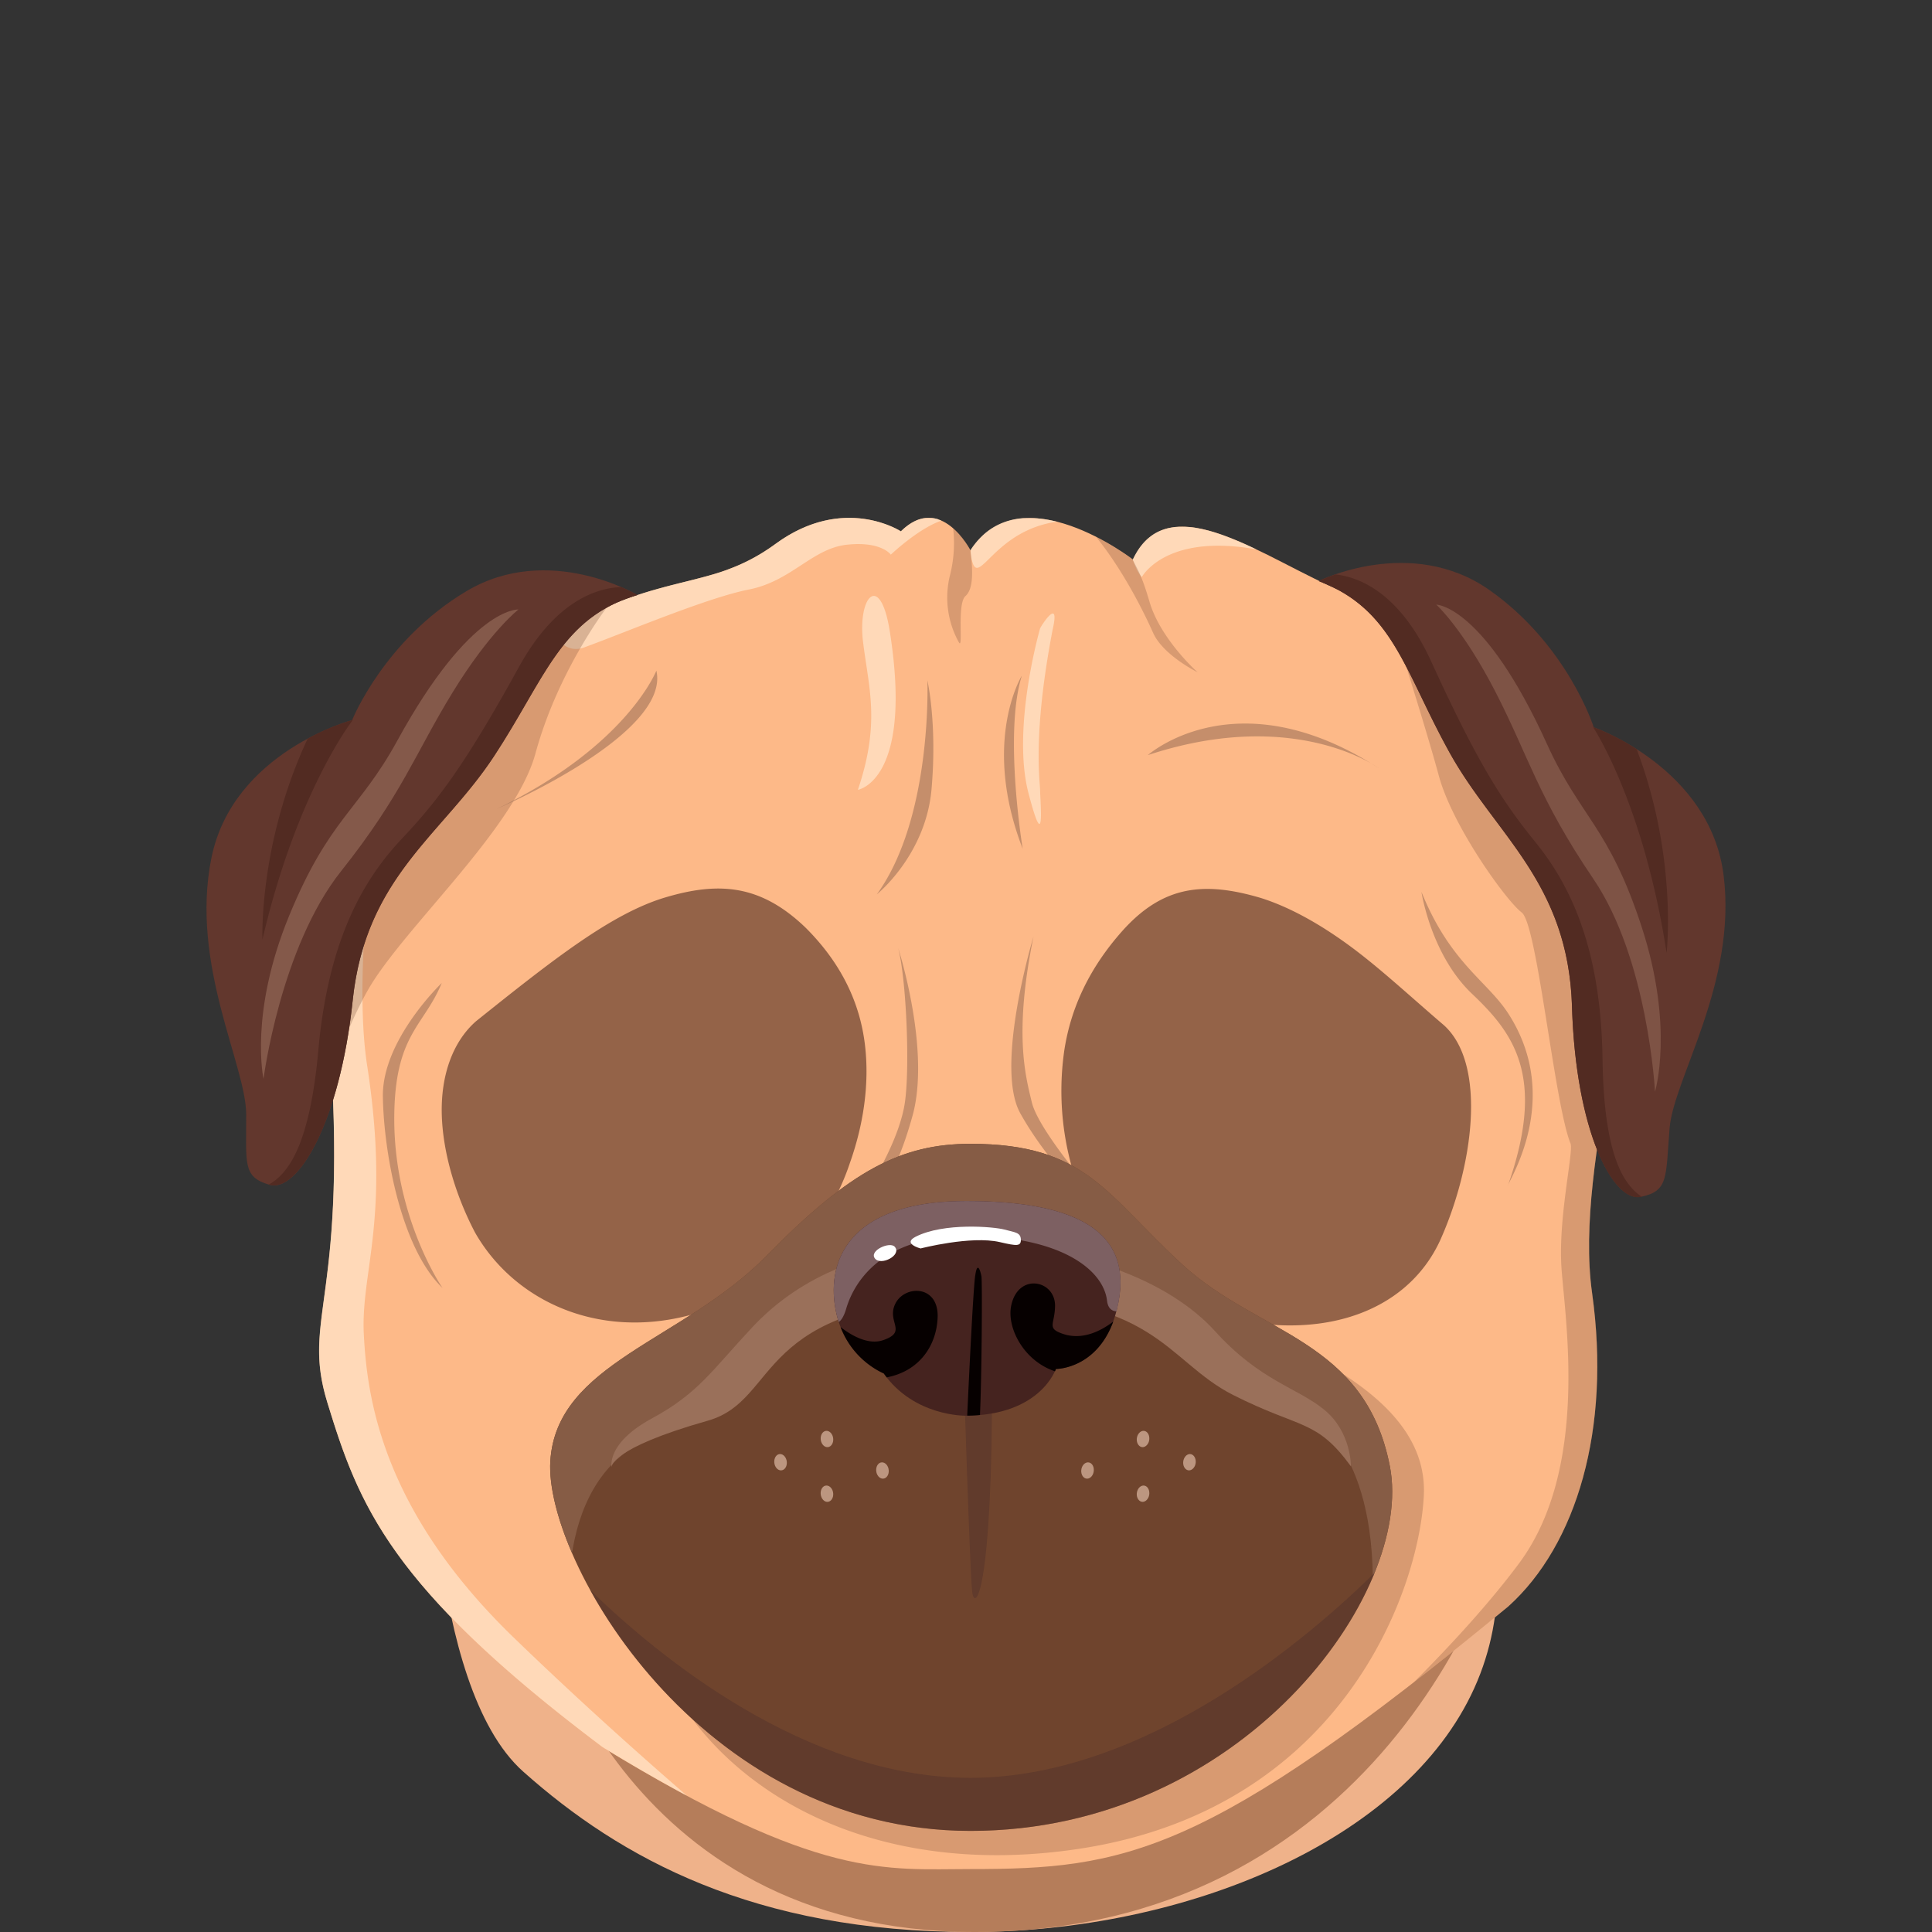<svg id="Assets" xmlns="http://www.w3.org/2000/svg" viewBox="0 0 800 800"><rect x="0" y="0" width="800" height="800" fill="#333333" stroke="none"/><defs><style>.cls-1{fill:#efb28a;}.cls-2{fill:#b57d5a;}.cls-3{fill:#fdb988;}.cls-4{opacity:0.77;}.cls-5{fill:#ffe3c6;}.cls-6{opacity:0.26;}.cls-7{fill:#6e4330;}.cls-8{opacity:0.62;}.cls-9{fill:#a37458;}.cls-10{opacity:0.73;}.cls-11{fill:#6f442d;}.cls-12{fill:#865c45;}.cls-13{fill:#9a705a;}.cls-14{fill:#bc9680;}.cls-15{opacity:0.49;}.cls-16{fill:#51302a;}.cls-17{fill:#45231f;}.cls-18{fill:#060000;}.cls-19{fill:#7d6062;}.cls-20{fill:#fff;}.cls-21{fill:#62372d;}.cls-22{fill:#522b22;}.cls-23{opacity:0.47;}.cls-24{fill:#aa806b;}.cls-25{opacity:0.38;}</style></defs><g id="Forma_6221" data-name="Forma 6221"><path class="cls-1" d="M594.41,568.76,178.15,579S176.3,697.6,216.61,733.55,312.33,800,401.83,800c88.92,0,180-37.6,208.65-101C639.3,635.33,594.41,568.76,594.41,568.76Z"/></g><g id="Forma_6223" data-name="Forma 6223"><path class="cls-2" d="M223.79,666s31.4,134,179.79,134c163.59,0,219.18-144.38,225.12-189.49Z"/></g><g id="Forma_6198" data-name="Forma 6198"><path class="cls-3" d="M670.23,355.23c-13.52-44.16-81.9-97.06-113.94-110.16s-72.17-45.15-87.17-13.38c0,0-46.44-36-67.26-3.78,0,0-12.36-24.11-28.83-7.89,0,0-23.55-15.49-51.82,5.14s-47,10.06-95.4,39.13-97.19,61.4-89.57,162c8.5,112.3-11.73,118.37-.69,154.43,12.94,42.28,25.66,76.36,113.94,142.77,90.14,55.11,117.23,50.45,152.37,50.45,63.71,0,97.67-5.54,222.73-108.79,28.3-25.55,42.54-73.47,34.66-129.73S683.75,399.39,670.23,355.23Z"/></g><g id="Forma_6226" data-name="Forma 6226" class="cls-4"><path class="cls-5" d="M388.42,215a2.91,2.91,0,0,0-.39-.12l-.11,0c-.4-.11-.81-.2-1.23-.28l-.15,0-.35-.06-.2,0-.35,0-.2,0-.61,0H384l-.31,0-.3,0-.29,0-.55.08-.26,0-.35.08-.28.06-.37.09-.25.08-.59.18-.17.06-.48.18-.24.1-.42.19-.23.11-.51.25-.15.07-.64.36-.21.13-.47.29-.23.15-.49.34-.19.13-.67.5-.14.12c-.19.14-.37.29-.55.44l-.22.19-.5.44-.21.19-.7.67s-23.55-15.49-51.82,5.14l-1.3.94-.43.29-.86.6-.5.33-.78.52-.53.34-.74.47-.54.33-.72.44-.54.32-.71.41-.53.31-.71.39-.53.29-.7.38-.53.27-.7.36-.52.26-.71.35-.5.24-.72.33-.48.22-.73.33-.47.21-.75.31-.45.19-.76.31-.43.17-.79.31-.4.15-.82.31L301,236l-.86.31-.33.11-.9.31-.28.09-1,.32-.23.07-1,.32-.16.05-1.12.34H295c-17,5-35.36,6.75-65.75,24.34h0c3,4.9,7.12,7.84,12.65,5.82,17.21-6.26,50.76-20.54,68.29-24s26.19-17,40.5-18.53,18.18,4.12,18.18,4.12,11.16-10.67,20.88-14.07c-.42-.19-.85-.35-1.28-.5Zm-31.06,50.67c2.27,19,7.33,33.45-2.13,61.38,0,0,23-3.65,13.21-65.64C364.54,236.73,355.09,246.72,357.36,265.71ZM150.65,552.56C149.3,526.4,161.85,504.86,152,441c-4.61-30-.2-77.41,5.77-119.32a124.51,124.51,0,0,0-15.62,33.65l-.09.32c-.24.81-.47,1.64-.7,2.47-.06.22-.13.43-.19.66l-.6,2.3c-.07.3-.15.59-.22.89-.18.73-.35,1.47-.52,2.21-.08.35-.17.7-.25,1.06l-.45,2.14c-.09.4-.17.8-.25,1.21-.14.69-.27,1.39-.4,2.09-.08.44-.17.88-.25,1.33-.12.68-.23,1.37-.35,2.06-.07.48-.15,1-.23,1.44l-.3,2-.21,1.54c-.09.67-.18,1.35-.26,2s-.13,1.09-.19,1.64-.15,1.34-.22,2-.11,1.15-.17,1.73-.12,1.34-.17,2-.1,1.22-.14,1.83-.1,1.33-.14,2-.07,1.28-.11,1.92-.07,1.33-.1,2,0,1.34-.07,2-.05,1.33-.07,2,0,1.4,0,2.11,0,1.32,0,2,0,1.48,0,2.22,0,1.3,0,2,0,1.58,0,2.37,0,1.27,0,1.91c0,.85.06,1.72.09,2.57l.06,1.81c.05,1,.1,2,.16,2.95,0,.5.05,1,.08,1.52.09,1.5.19,3,.31,4.56,8.5,112.3-11.73,118.37-.69,154.43,12.94,42.28,25.66,76.36,113.94,142.77,12.86,7.87,24.44,14.51,34.94,20.13-20-17.32-45.76-40.37-71.66-65.43C158.15,625.32,152,578.73,150.65,552.56ZM437.57,216l-1-.24-.52-.12-.78-.16-.58-.12-.73-.14-.6-.1-.71-.11-.62-.09-.7-.09-.63-.08-.71-.06-.61-.06-1.23-.08-.68,0h-.62c-.24,0-.48,0-.72,0h-.58l-.73,0-.55,0-.75,0-.52.05-.77.08-.46.06-.83.12-.26.05a28.71,28.71,0,0,0-3.05.71l-.28.08c-.29.08-.58.18-.87.28l-.35.12-.83.31-.36.14c-.28.11-.56.23-.83.36l-.32.14-.86.42-.21.11a26.74,26.74,0,0,0-4,2.56l-.16.13-.83.68-.24.21c-.26.24-.52.47-.78.72l-.25.24-.77.77-.22.24c-.26.28-.53.57-.79.87l-.08.1a33.27,33.27,0,0,0-2.62,3.48,15.52,15.52,0,0,0,.86,5.74c3,8.19,9.78-13.89,35-17.32h0Zm-6.88,44.17s-11.89,41.15-4.81,68.29,4.82,3,4.81-1-3.23-22.87,5.15-66.57C439.1,246.77,431.47,258.61,430.69,260.17ZM520,227.38l-1.16-.55-.56-.26-.95-.44-.6-.28-1-.45-.52-.23-1.21-.54-.4-.17-1-.41-.47-.2-1.21-.5-.42-.17-1-.39-.4-.15-1.21-.47-.43-.16-1-.38-.31-.11-1.18-.41-.42-.14-1.21-.39-.26-.09-1-.31-.39-.11c-.39-.12-.79-.23-1.18-.33l-.33-.09-1-.25-.34-.08-1.16-.27-.35-.07-1-.2-.25-.05-1.14-.19-.36-.06-1.11-.15-.19,0-1-.1-.34,0-1.1-.07h-.25l-.93,0h-.29l-1.07,0h-.28l-.91.06-.23,0c-.35,0-.69.08-1,.12l-.29.05c-.32,0-.64.1-1,.16l-.13,0c-.33.07-.66.14-1,.23l-.28.07c-.33.08-.66.18-1,.28l-.18.06-.84.3-.25.09c-.32.13-.63.26-.93.4l-.23.11q-.39.18-.78.39l-.21.11c-.29.16-.59.33-.88.51l-.24.15c-.26.17-.53.35-.79.54l-.12.08-.84.65-.23.19c-.28.23-.55.47-.82.72l-.11.1-.72.72-.21.22c-.25.27-.51.56-.76.85l-.16.2-.63.8-.17.22c-.24.33-.47.66-.7,1l-.18.27c-.2.31-.41.63-.6,1a1.74,1.74,0,0,0-.11.18c-.22.37-.44.76-.65,1.16-.06.1-.11.21-.17.32-.21.4-.42.82-.63,1.25,1,2.77,2.29,5.78,3.77,7.22,0,0,9.65-18.16,47.12-11.51Z"/></g><g id="Forma_6225" data-name="Forma 6225" class="cls-6"><path class="cls-7" d="M495.89,278.36s-15.34-13.63-19.9-29.17c-2.84-9.69-4.37-12.56-7.14-17.71l-.29-.22,0,0-.33-.24-.09-.07-.41-.29-.06,0-1.25-.87,0,0-.74-.5h0a110.16,110.16,0,0,0-11.83-7c10.54,13,19,29.4,23.59,39.67C481.55,271.31,495.89,278.36,495.89,278.36ZM399.8,246.79c2.77-2.45,3.42-8.4,2-18.92,0,0,0-.07-.07-.13v0l-.12-.22h0a2.79,2.79,0,0,0-.16-.28l0-.06-.2-.34-.05-.08-.25-.41-.05-.09c-.09-.15-.19-.31-.3-.47l0-.06-.37-.56h0l-.41-.6a.18.18,0,0,1,0-.07l-.44-.61-.07-.09c-.15-.21-.32-.43-.49-.65l-.05-.07-.55-.69,0,0c-.39-.48-.82-1-1.27-1.47l0-.05-.67-.7a.23.23,0,0,1-.07-.07l-.71-.68-.06-.06c-.25-.23-.5-.46-.77-.69a54.21,54.21,0,0,1-1.23,19.25A38.13,38.13,0,0,0,397.06,266C399,269.26,396.12,250,399.8,246.79ZM519.23,548.45C498.22,536,263.9,648.66,263.9,648.66c1.84,68.55,72.71,133.24,182.23,117S587.71,658.55,589.58,619.14,540.24,560.86,519.23,548.45Zm151-193.22h0c-.2-.63-.4-1.26-.62-1.9l-.21-.61-.48-1.33-.27-.7c-.16-.42-.33-.85-.5-1.28-.09-.23-.18-.45-.28-.68-.2-.49-.41-1-.63-1.48-.07-.15-.13-.31-.2-.46q-.43-1-.9-1.95c-.07-.16-.15-.32-.23-.48l-.73-1.48c-.11-.23-.23-.46-.35-.69l-.68-1.3-.38-.71-.75-1.36c-.12-.21-.23-.42-.35-.62-.37-.66-.75-1.31-1.14-2l0,0c-.38-.65-.78-1.29-1.18-1.94-.13-.21-.26-.42-.4-.63l-.86-1.36c-.15-.24-.31-.48-.47-.72-.28-.44-.57-.87-.87-1.31l-.46-.69-1-1.5-.33-.48-1.4-2-.38-.51c-.36-.49-.71-1-1.08-1.46-.18-.24-.35-.48-.53-.71l-1-1.29-.57-.73-1-1.32-.52-.66q-.75-.94-1.53-1.89l-.19-.23-1.46-1.75-.59-.69-1.07-1.26-.67-.77-1-1.19c-.22-.26-.44-.51-.67-.76L641,309.06l-.54-.6c-.56-.62-1.13-1.23-1.7-1.85l-.63-.67L637,304.72l-.77-.81-1.05-1.08-.8-.83-1.07-1.08-.78-.79-1.35-1.34-1.06-1.05-1.22-1.18-.89-.86-1-.95-1-.9-.95-.9-1-.9-1-.89-1.3-1.19-1.43-1.28-1.08-1-.85-.75-1.12-1c-.27-.24-.54-.48-.82-.71l-1.14-1-.77-.66-1.2-1-.48-.4-2.74-2.29-.44-.36-1.32-1.08-.62-.5-1.31-1.06-.6-.47-1.36-1.08-.39-.31c-1.6-1.26-3.21-2.49-4.8-3.7l-.3-.23-1.48-1.1-.42-.31-1.48-1.1-.3-.21q-3.35-2.46-6.65-4.74l-.2-.14L587,262.46l-.21-.15q-4.18-2.83-8.2-5.36l-.14-.08-1.56-1h0c.12,1.4.24,2.82.37,4.27,0,0,12.87,40.18,18.53,61.09s27.86,51.73,34.32,56.62,13.5,79.21,20.25,95.75c1.16,4-5.2,30.68-3.78,51.48s11.59,82.94-17.5,122.17c-11.06,14.91-26.49,32.18-43.62,49.3,12-9.32,25-19.76,39.16-31.45h0c28.3-25.55,42.54-73.47,34.66-129.73S683.75,399.39,670.23,355.23Zm-419.11-104c-1.81.77-3.67,1.59-5.58,2.48l-.33.16-1.22.57-.45.22-1.21.59-.08,0c-.8.39-1.61.79-2.42,1.21l-.8.4-.93.48-.95.5-.87.46-1.2.64-.66.36-1.85,1-.61.34-1.38.78-.7.4-1.4.82-.63.36-2,1.22c-48.39,29.07-97.19,61.4-89.57,162q.33,4.41.6,8.59h0V435c.21,3.15.39,6.22.56,9.19,3.77-10.82,8.72-23.14,14.61-33.71,14.25-25.55,61.09-67,69.67-98.49,9.33-34.24,29.51-60.4,29.51-60.4s0-.23-.07-.35Z"/></g><g id="Forma_6207" data-name="Forma 6207" class="cls-8"><path class="cls-9" d="M374.75,456.13C372.66,471.49,361,489.76,361,489.76l3.78,1.37s5.85-3.37,13-28.82c7.76-27.49-5.84-69.67-5.84-69.67C375.18,405,376.84,440.77,374.75,456.13Zm-11.67-85.8s20.26-16.21,22.65-43.58-1.72-45-1.72-45S386.19,338.45,363.08,370.33ZM163.35,458.19c1.19-30.34,12.46-33.86,19.56-51.14,0,0-24.72,23.58-24.37,47s7.62,63,24.71,79.28C183.25,533.35,161.61,502.2,163.35,458.19ZM205.56,335s72.29-30.79,66.23-57.31C271.79,277.67,259.69,309,205.56,335Zm217.58-55.25s-16.89,27.18.34,71.73C423.48,351.46,415.55,303.63,423.14,279.73Zm201.45,140c-8.73-13.56-24.05-20.9-36-50.45,0,0,3.88,26,20.94,42.21s30.75,33.95,15,79C626.76,485.51,646.12,453.22,624.59,419.75Zm-.13,70.76a1.93,1.93,0,0,0-.22.62C624.32,490.92,624.39,490.72,624.46,490.51ZM475.3,312.68c50.38-16.65,82.69-2.17,92.55,3.47C510.66,281.07,475.3,312.68,475.3,312.68Zm-47.36,75.15s-16.25,53.67-5.49,73.1,28.14,36.38,28.14,36.38l1.38-4.12S430,467.84,427.26,456.47,419.82,427.8,427.94,387.83Zm143.11-69.66a35.59,35.59,0,0,0-3.2-2C568.91,316.8,570,317.47,571.05,318.17Z"/></g><g id="Forma_6200_copia" data-name="Forma 6200 copia" class="cls-10"><path class="cls-7" d="M333.54,384.09c-18.56-17.83-35.8-19.06-57.8-12.56-22.31,6.54-46.76,25.84-78.64,51.35-9.74,8.55-14.6,22.62-14.17,38.62s5.89,33.82,13.75,48.82c17.5,30.77,57.21,47.41,100,30.63,21.35-8.17,45.09-28.62,55.33-59.65,5.37-15.18,8.14-32.19,6.13-48.79S348.91,399.39,333.54,384.09ZM598,424.61c-14.41-12.32-27-24.11-39.57-33.28s-24.84-15.87-36.31-19.49c-23.38-6.92-40.29-5.25-57.06,13.28-14.2,15.83-21.6,32.42-24.28,49.32a117.21,117.21,0,0,0,3.28,49.66c4.31,15.69,11.82,28.91,21.62,38.73A84.27,84.27,0,0,0,498.34,543c45.81,14.3,83.84,1.43,98-29.41C609.93,483.35,615.87,441,598,424.61Z"/></g><g id="Forma_6202" data-name="Forma 6202"><path class="cls-11" d="M575.51,607.13c-10.25-52.61-54.17-54.43-85.79-83.39s-39.86-50.11-87.86-50.11c-28.59,0-49.85,11.05-84.42,46.33s-87.11,44.37-89.57,85.11,61.67,153.06,174,153.06S585.77,659.74,575.51,607.13Z"/></g><g id="Forma_6297" data-name="Forma 6297"><path class="cls-12" d="M575.51,607.13c-10.25-52.61-54.17-54.43-85.79-83.39s-39.86-50.11-87.86-50.11c-28.59,0-49.85,11.05-84.42,46.33s-87.11,44.37-89.57,85.11c-.58,9.54,2.49,23,9,38,2.61-16.67,10.41-38.62,32.88-47.64,38.42-15.42,42.9-36.38,42.9-36.38s83.66-71.14,168.51-12.69,59,38.43,59,38.43S567.7,596,568.45,653C575.51,636.37,578.08,620.31,575.51,607.13Z"/></g><g id="Forma_6203" data-name="Forma 6203"><path class="cls-13" d="M548.4,583.79c-11.21-9.23-26.55-11.89-45.3-32.6S446.93,515.5,401.17,515.5s-73,16.33-89.57,34-22.38,27.41-41.52,37.75-16.82,20.25-16.82,20.25-1.18-7.59,39.81-19.22c30.56-8.66,18-49.07,110.16-51.13,75.46-1.68,79.31,26.3,107.42,40.5s34.37,9.87,48.73,29.51C559.38,607.13,559.61,593,548.4,583.79Z"/></g><g id="Elipse_6214" data-name="Elipse 6214"><path class="cls-14" d="M365.2,605.53c-1.44,0-2.5,1.55-2.39,3.42s1.38,3.36,2.81,3.33,2.51-1.56,2.39-3.42S366.64,605.5,365.2,605.53Z"/></g><g id="Elipse_6214_copia" data-name="Elipse 6214 copia"><ellipse class="cls-14" cx="342.42" cy="595.86" rx="2.59" ry="3.39" transform="translate(-72.26 47.83) rotate(-7.23)"/></g><g id="Elipse_6214_copia_2" data-name="Elipse 6214 copia 2"><path class="cls-14" d="M323,602.09c-1.44,0-2.51,1.56-2.39,3.43s1.37,3.36,2.81,3.33,2.51-1.56,2.39-3.42S324.42,602.07,323,602.09Z"/></g><g id="Elipse_6214_copia_3" data-name="Elipse 6214 copia 3"><path class="cls-14" d="M342.21,615.13c-1.44,0-2.51,1.56-2.39,3.43s1.37,3.36,2.81,3.33,2.5-1.56,2.39-3.42S343.64,615.11,342.21,615.13Z"/></g><g id="Elipse_6214_copia_4" data-name="Elipse 6214 copia 4"><path class="cls-14" d="M450.53,605.53c-1.43,0-2.69,1.46-2.81,3.33s.95,3.4,2.39,3.42,2.69-1.46,2.81-3.33S452,605.55,450.53,605.53Z"/></g><g id="Elipse_6214_copia_4-2" data-name="Elipse 6214 copia 4"><path class="cls-14" d="M473.53,592.48c-1.44,0-2.7,1.47-2.82,3.34s1,3.4,2.39,3.42,2.7-1.47,2.81-3.33S475,592.51,473.53,592.48Z"/></g><g id="Elipse_6214_copia_4-3" data-name="Elipse 6214 copia 4"><path class="cls-14" d="M492.74,602.09c-1.43,0-2.69,1.47-2.81,3.34s1,3.4,2.39,3.42,2.7-1.47,2.81-3.33S494.18,602.12,492.74,602.09Z"/></g><g id="Elipse_6214_copia_4-4" data-name="Elipse 6214 copia 4"><path class="cls-14" d="M473.53,615.13c-1.44,0-2.7,1.47-2.82,3.34s1,3.4,2.39,3.42,2.7-1.47,2.81-3.33S475,615.16,473.53,615.13Z"/></g><g id="Forma_6213" data-name="Forma 6213" class="cls-15"><path class="cls-16" d="M410.78,569.38l-11.67.34s2.48,80.44,3.44,89.23S411,660.31,410.78,569.38Zm-8.92,166.79c-68.37,0-129.46-50.48-157.46-77.73,25.64,46.46,80.13,99.69,157.46,99.69,85.13,0,146.86-56.52,167.29-106.79C542.86,677.22,475,736.17,401.86,736.17Z"/></g><g id="Forma_6204" data-name="Forma 6204"><path class="cls-17" d="M400.12,497.31c-47.88,0-57.9,24.09-54.19,44.63s20,26.78,20,26.78c12.58,17.85,33.78,17.48,33.78,17.48,31.19,0,37.49-19.34,37.49-19.34s19.14.13,25.24-24.55C470.17,511.23,448,497.31,400.12,497.31Z"/></g><g id="Forma_6208" data-name="Forma 6208"><path class="cls-18" d="M440.21,552.35c-7-2.36-3.45-3.87-3.34-11.53.16-10.88-15.45-14-18.19,0-1.78,9.09,5.27,22.74,18.17,27a8.66,8.66,0,0,0,.39-.95s16.49.11,23.74-19.63C455.68,551.27,448.13,555,440.21,552.35ZM370.8,539.71c-3.94,7.73,5.36,11.67-5.2,15.25-6,2-12.83-1.79-17.53-5.44a34.68,34.68,0,0,0,17.9,19.2c.4.56.8,1.1,1.21,1.62,13.43-2.57,20.56-13,21.07-24.68C388.84,532,374.74,532,370.8,539.71Zm33-11.53c-.85,6.32-2.53,41.28-3.3,58,1.85,0,3.61-.11,5.29-.26.79-18,.95-55.47.61-57.38C406,526.29,404.67,521.93,403.83,528.18Z"/></g><g id="Forma_6210" data-name="Forma 6210"><path class="cls-19" d="M400.12,497.31c-47.88,0-57.9,24.09-54.19,44.63a41.52,41.52,0,0,0,1.38,5.49c.9-.63,2.08-2.1,3.07-5.49,1.9-6.46,10.61-29.84,49.37-30.13s57.12,13.67,58.65,26.78c.35,3,1.82,4.26,3.9,4.43l.18-.71C470.17,511.23,448,497.31,400.12,497.31Z"/></g><g id="Forma_6210-2" data-name="Forma 6210"><path class="cls-20" d="M362.26,521.07c2.44,3.25,11.36-1.34,8.21-4.84C368.44,514,359.82,517.83,362.26,521.07Zm53.62-11.94c-4.3-1.17-25.07-3-36.78,3-5.55,2.84,2.09,4.83,2.09,4.83s20.85-5.4,32.82-2.63c7.11,1.65,8.8,1.81,8.7-1.12S420.18,510.3,415.88,509.13Z"/></g><g id="Forma_6205" data-name="Forma 6205"><path class="cls-21" d="M193.18,244.77c-34.1,20.26-47.37,53.4-47.37,53.4S96.44,311.3,87.54,355.28s14.29,85.67,14.4,106.05-1.69,26,9.68,29.28,29-25.05,34.43-76.41,37-68.33,58.5-101.06,27.71-57.43,59.39-66.76C263.94,246.38,227.29,224.5,193.18,244.77Z"/></g><g id="Forma_6227" data-name="Forma 6227"><path class="cls-22" d="M146.39,296.82c-.39.87-.58,1.35-.58,1.35a94.27,94.27,0,0,0-18.4,7.68c-20.35,43.43-18.74,83.22-18.74,83.22,14.14-60.95,37.15-90.56,37.15-90.56Zm110.85-53.73c-9.84.34-27.11,5.47-42.31,33C192.1,317.55,180.81,332,166.3,347.42s-30.19,39.74-34.48,87.4c-3.63,40.22-12.78,51.26-20.51,55.7l.31.09c11.37,3.24,29-25.05,34.43-76.41s37-68.33,58.5-101.06,27.71-57.43,59.39-66.76A62.1,62.1,0,0,0,257.24,243.09Z"/></g><g id="Forma_6206" data-name="Forma 6206" class="cls-23"><path class="cls-24" d="M164.56,306.61c-16,29.22-28.15,32.06-44.82,72.56s-10.62,67.56-10.62,67.56,6.95-54.34,32.12-86,30.7-48.79,46.16-74,27.27-34.35,27.27-34.35S195,251.06,164.56,306.61Z"/></g><g id="Forma_6205-2" data-name="Forma 6205"><path class="cls-21" d="M713.72,362.5c-5.55-44.53-53.78-61.35-53.78-61.35s-10.73-34-43.21-56.83-70.68-3.74-70.68-3.74c30.89,11.7,35.21,36.79,54.18,71s49.14,53.57,50.7,105.2,17,81.17,28.56,78.79,10.21-8.14,11.86-28.46S719.27,407,713.72,362.5Z"/></g><g id="Forma_6227-2" data-name="Forma 6227"><path class="cls-22" d="M663.57,438.46c-.68-47.84-14.48-73.3-27.79-89.75S612.31,317,592.68,274c-13.08-28.64-29.91-35.06-39.7-36.14a62.26,62.26,0,0,0-6.93,2.77c30.89,11.7,35.21,36.79,54.18,71s49.14,53.57,50.7,105.2,17,81.17,28.56,78.79l.32-.07C672.43,490.55,664.14,478.84,663.57,438.46ZM677.7,310.2a94.27,94.27,0,0,0-17.76-9.05s-.16-.49-.48-1.39l.44,1.73s20.71,31.26,30.2,93.1C690.1,394.59,694.72,355,677.7,310.2Z"/></g><g id="Forma_6206-2" data-name="Forma 6206" class="cls-25"><path class="cls-24" d="M679.81,383.89c-13.56-41.64-25.44-45.4-39.21-75.74-26.18-57.69-45.87-57.79-45.87-57.79s11.08,10,24.6,36.31,17.72,43.81,40.43,77.24,25.54,88.15,25.54,88.15S693.37,425.53,679.81,383.89Z"/></g></svg>